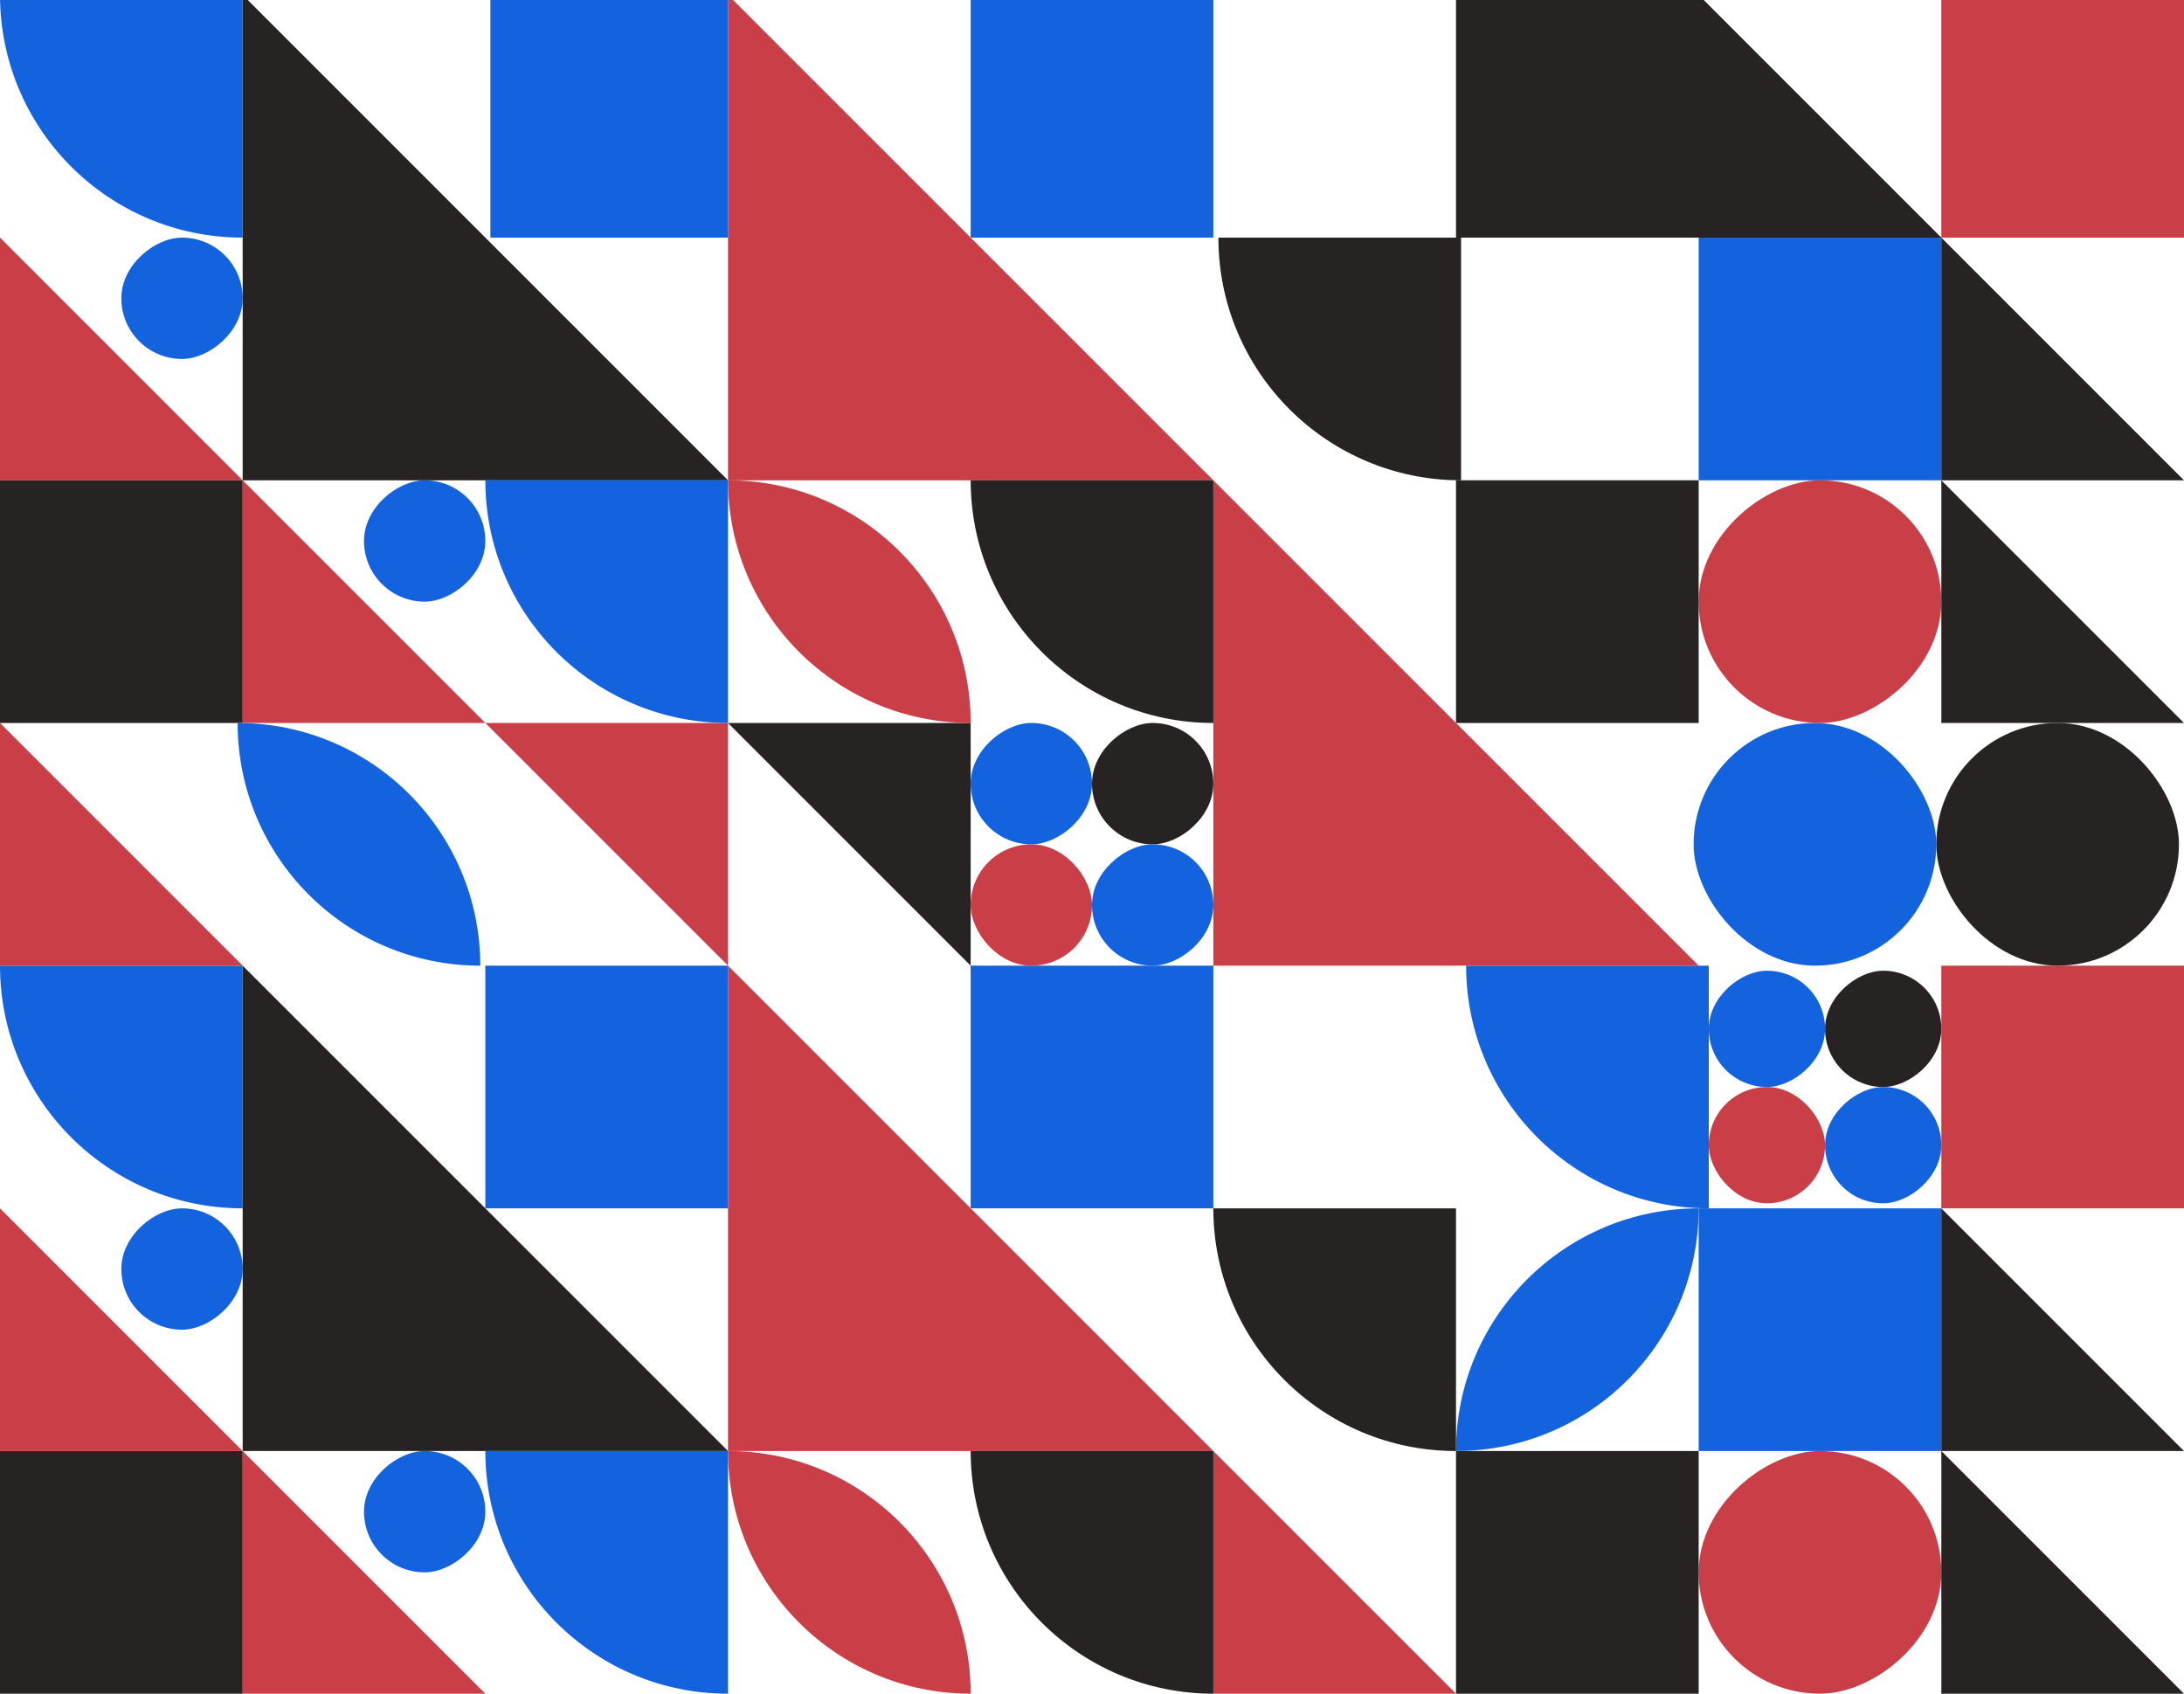 <svg width="432" height="335" viewBox="0 0 432 335" fill="none" xmlns="http://www.w3.org/2000/svg">
<g clip-path="url(#clip0_103_1012)">
<rect x="48" y="335" width="48" height="48" transform="rotate(180 48 335)" fill="#272323"/>
<rect x="144" y="239" width="48" height="48" transform="rotate(180 144 239)" fill="#1363DF"/>
<rect x="384" y="287" width="48" height="48" transform="rotate(180 384 287)" fill="#1363DF"/>
<rect x="96" y="287" width="24" height="24" rx="12" transform="rotate(90 96 287)" fill="#1363DF"/>
<rect x="48" y="239" width="24" height="24" rx="12" transform="rotate(90 48 239)" fill="#1363DF"/>
<rect x="384" y="287" width="48" height="48" rx="24" transform="rotate(90 384 287)" fill="#CA3E47"/>
<rect x="432" y="239" width="48" height="48" transform="rotate(180 432 239)" fill="#CA3E47"/>
<rect x="240" y="239" width="48" height="48" transform="rotate(180 240 239)" fill="#1363DF"/>
<rect x="336" y="335" width="48" height="48" transform="rotate(180 336 335)" fill="#272323"/>
<path d="M48 191L144 287L48 287L48 191Z" fill="#272323"/>
<path d="M384 287L432 335L384 335L384 287Z" fill="#272323"/>
<path d="M384 239L432 287L384 287L384 239Z" fill="#272323"/>
<path d="M48 287L96 335L48 335L48 287Z" fill="#CA3E47"/>
<path d="M0 239L48 287L4.19629e-06 287L0 239Z" fill="#CA3E47"/>
<path d="M144 191L240 287L144 287L144 191Z" fill="#CA3E47"/>
<path d="M240 287L336 383L240 383L240 287Z" fill="#CA3E47"/>
<path d="M96 287C96 313.51 117.49 335 144 335V335L144 287L96 287V287Z" fill="#1363DF"/>
<path d="M290 191C290 217.51 311.49 239 338 239V239L338 191L290 191V191Z" fill="#1363DF"/>
<path d="M192 287C192 313.51 213.49 335 240 335V335L240 287L192 287V287Z" fill="#272323"/>
<path d="M192 335C192 308.49 170.51 287 144 287V287V287C144 313.51 165.49 335 192 335V335V335Z" fill="#CA3E47"/>
<path d="M-8.39259e-06 191C-3.75749e-06 217.51 21.49 239 48 239V239L48 191L-8.39259e-06 191V191Z" fill="#1363DF"/>
<rect x="48" y="143" width="48" height="48" transform="rotate(180 48 143)" fill="#272323"/>
<rect x="144" y="47" width="47" height="47" transform="rotate(180 144 47)" fill="#1363DF"/>
<rect x="384" y="95" width="48" height="48" transform="rotate(180 384 95)" fill="#1363DF"/>
<rect x="240" y="143" width="24" height="24" rx="12" transform="rotate(90 240 143)" fill="#272323"/>
<rect x="431" y="191" width="48" height="48" rx="24" transform="rotate(180 431 191)" fill="#272323"/>
<rect x="216" y="143" width="24" height="24" rx="12" transform="rotate(90 216 143)" fill="#1363DF"/>
<rect x="240" y="167" width="24" height="24" rx="12" transform="rotate(90 240 167)" fill="#1363DF"/>
<rect x="96" y="95" width="24" height="24" rx="12" transform="rotate(90 96 95)" fill="#1363DF"/>
<rect x="48" y="47" width="24" height="24" rx="12" transform="rotate(90 48 47)" fill="#1363DF"/>
<rect x="383" y="191" width="48" height="48" rx="24" transform="rotate(180 383 191)" fill="#1363DF"/>
<rect x="192" y="167" width="24" height="24" rx="12" fill="#CA3E47"/>
<rect x="384" y="95" width="48" height="48" rx="24" transform="rotate(90 384 95)" fill="#CA3E47"/>
<rect x="432" y="47" width="48" height="48" transform="rotate(180 432 47)" fill="#CA3E47"/>
<rect x="240" y="47" width="48" height="48" transform="rotate(180 240 47)" fill="#1363DF"/>
<rect x="336" y="143" width="48" height="48" transform="rotate(180 336 143)" fill="#272323"/>
<path d="M0 143L48 191L8.39259e-06 191L0 143Z" fill="#CA3E47"/>
<path d="M48 -1L144 95L48 95L48 -1Z" fill="#272323"/>
<path d="M288 -49L384 47L288 47L288 -49Z" fill="#272323"/>
<path d="M192 191L144 143L192 143L192 191Z" fill="#272323"/>
<path d="M384 95L432 143L384 143L384 95Z" fill="#272323"/>
<path d="M384 47L432 95L384 95L384 47Z" fill="#272323"/>
<path d="M144 191L96 143L144 143L144 191Z" fill="#CA3E47"/>
<path d="M48 95L96 143L48 143L48 95Z" fill="#CA3E47"/>
<path d="M0 47L48 95L4.19629e-06 95L0 47Z" fill="#CA3E47"/>
<path d="M144 -1L240 95L144 95L144 -1Z" fill="#CA3E47"/>
<path d="M240 95L336 191L240 191L240 95Z" fill="#CA3E47"/>
<path d="M96 95C96 121.51 117.49 143 144 143V143L144 95L96 95V95Z" fill="#1363DF"/>
<path d="M192 95C192 121.51 213.49 143 240 143V143L240 95L192 95V95Z" fill="#272323"/>
<path d="M95 191C95 164.49 73.51 143 47 143V143V143C47 169.51 68.49 191 95 191V191V191Z" fill="#1363DF"/>
<path d="M288 287C314.51 287 336 265.51 336 239V239V239C309.49 239 288 260.49 288 287V287V287Z" fill="#1363DF"/>
<path d="M192 143C192 116.49 170.51 95 144 95V95V95C144 121.51 165.49 143 192 143V143V143Z" fill="#CA3E47"/>
<path d="M-8.39259e-06 -1C-3.75749e-06 25.51 21.49 47 48 47V47L48 -1L-8.39259e-06 -1V-1Z" fill="#1363DF"/>
<path d="M241 47C241 73.51 262.49 95 289 95V95L289 47L241 47V47Z" fill="#272323"/>
<rect x="384" y="192" width="23" height="23" rx="11.5" transform="rotate(90 384 192)" fill="#272323"/>
<rect x="361" y="192" width="23" height="23" rx="11.5" transform="rotate(90 361 192)" fill="#1363DF"/>
<rect x="384" y="215" width="23" height="23" rx="11.5" transform="rotate(90 384 215)" fill="#1363DF"/>
<rect x="338" y="215" width="23" height="23" rx="11.5" fill="#CA3E47"/>
<path d="M240 239C240 265.51 261.49 287 288 287V287L288 239L240 239V239Z" fill="#272323"/>
</g>
<defs>
<clipPath id="clip0_103_1012">
<rect width="432" height="335" fill="white"/>
</clipPath>
</defs>
</svg>
